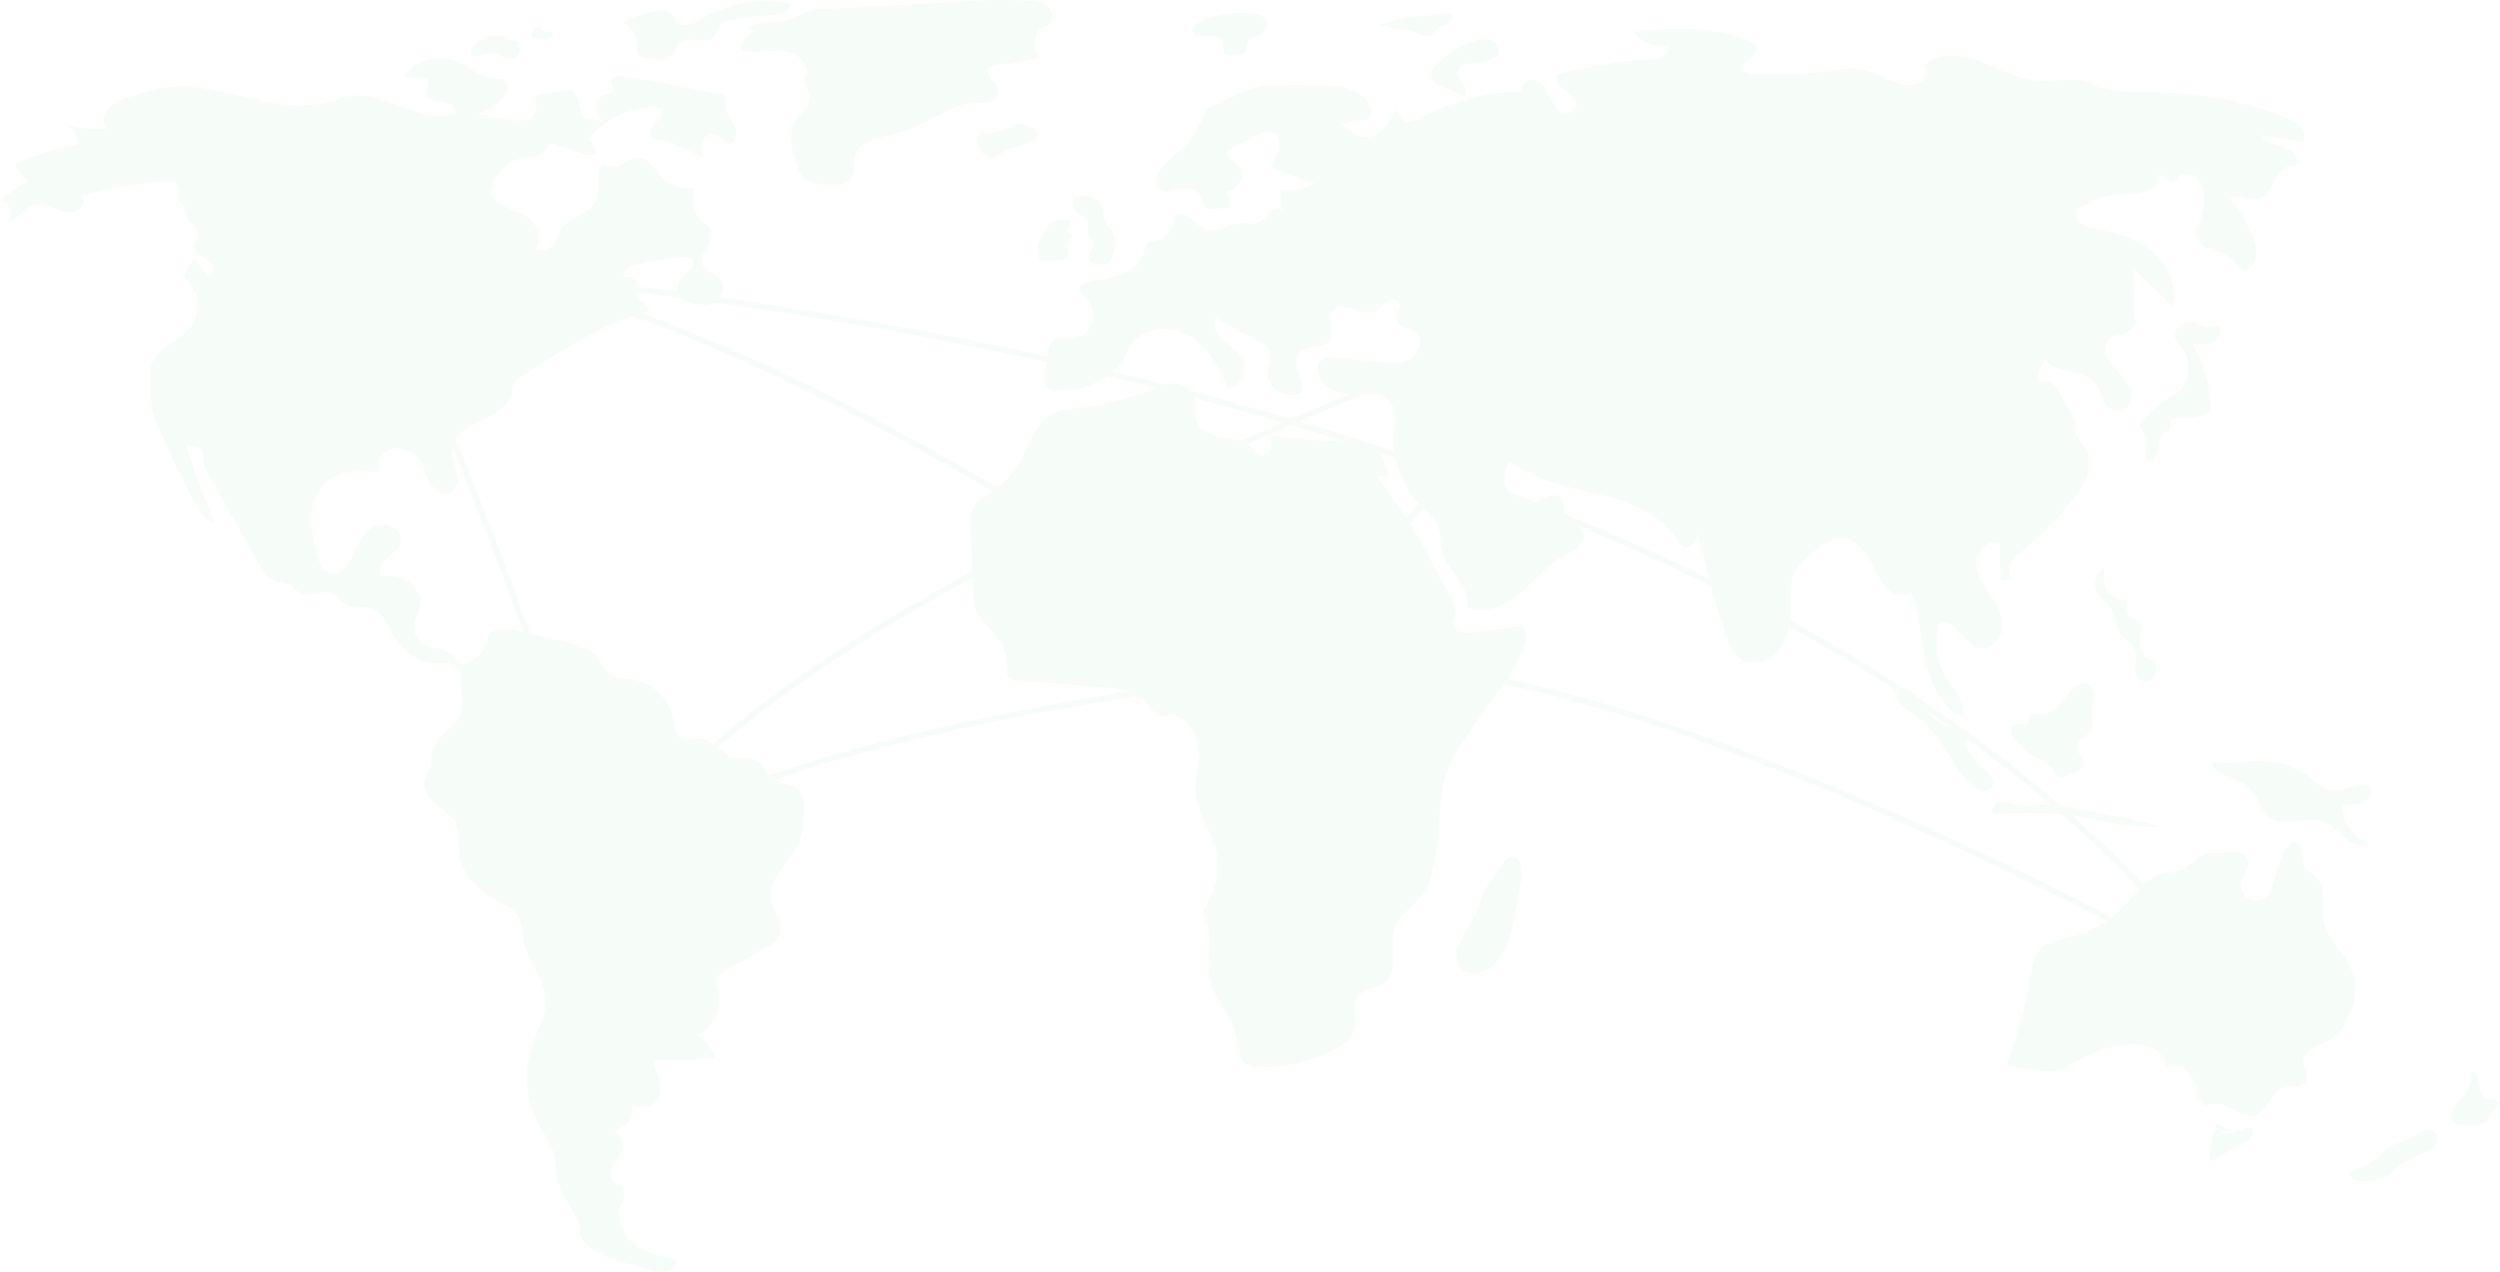 <svg id="undraw_connected_world_wuay" xmlns="http://www.w3.org/2000/svg" width="825.187" height="419.838" viewBox="0 0 825.187 419.838">
  <g id="undraw_connected_world_wuay-2" data-name="undraw_connected_world_wuay" transform="translate(-21.697 -63.952)" opacity="0.05">
    <path id="Path_762" data-name="Path 762" d="M271.659,257.241a27.3,27.3,0,0,0-1.785-6.832,3.092,3.092,0,0,0-1.572-1.936,3.239,3.239,0,0,0-1.56-.017l-8.01,1.226a3.07,3.07,0,0,0-1.827.71c-1.043,1.1-.016,2.864-.048,4.377a4.115,4.115,0,0,1-3.188,3.541,12.051,12.051,0,0,1-5.066-.063l-11.2-1.74a18.467,18.467,0,0,0,8.473-5.654c1.474-1.746,2.258-5.006.128-5.833a5.23,5.23,0,0,0-1.945-.156c-5.074.04-9.067-4.2-13.818-5.982a15.278,15.278,0,0,0-17.194,5.126l5.966.288a2.648,2.648,0,0,1,1.589.424c1.307,1.074-.318,3.138-.134,4.82.239,2.186,3.141,2.652,5.329,2.873s4.963,2,3.91,3.929c-10.995,3.787-22.183-7.4-33.73-6.025-2.922.349-5.682,1.5-8.535,2.219-17.43,4.41-35.449-7.356-53.254-4.864a67.626,67.626,0,0,0-11.625,3.066c-2.423.8-4.951,1.656-6.712,3.5s-2.431,5-.763,6.931a39.008,39.008,0,0,1-13.67-1.3,7.658,7.658,0,0,1,3.937,6.749,81.108,81.108,0,0,0-20.778,6.335,34.992,34.992,0,0,0,4.3,5.729l-9.088,5.839a5.186,5.186,0,0,1,2.872,7.575c3.184-1.416,5.157-5.08,8.561-5.823,2.23-.487,4.5.426,6.615,1.283s4.441,1.688,6.631,1.045,3.806-3.483,2.414-5.293a113.325,113.325,0,0,1,28.786-4.5,3.609,3.609,0,0,1,2.18.414c1.269.88.935,2.782.867,4.325s1.134,3.571,2.513,2.876c-1.623,1.407-.236,4.056,1.321,5.535s3.433,3.521,2.48,5.446c-.249.5-.671.9-.91,1.411-.706,1.5.415,3.24,1.738,4.234s2.943,1.688,3.862,3.064.5,3.784-1.142,3.976l-4.671-5.93a12.16,12.16,0,0,0-3.155,5.979,12.546,12.546,0,0,1,1.551,17.162c-2.119,2.489-5.132,4-7.762,5.944s-5.064,4.707-5.057,7.976c.011,5.648-.45,10.9,1.666,16.132A248.5,248.5,0,0,0,144.645,385.5c1.335,2.387,3.06,5,5.763,5.414q-5.125-12.477-9.228-25.343c1.781.007,3.84.148,4.884,1.592.865,1.195.679,2.82.948,4.27A13.229,13.229,0,0,0,148.7,375.4l16.317,29.065c1.353,2.409,2.9,5,5.489,5.972,1.653.624,3.565.506,5.086,1.4,1.192.7,2,1.954,3.211,2.617,3.437,1.875,8.217-1.721,11.429.518a32.16,32.16,0,0,1,2.349,2.39c2.967,2.569,7.833.851,11.258,2.767,2.207,1.235,3.351,3.706,4.528,5.944,2.949,5.608,7.721,11.1,14.041,11.548,1.985.14,4.013-.236,5.954.205s3.851,2.135,3.539,4.1c-.534,3.37,1.131,7.06.684,10.442-.814,6.161-9.554,8.869-10.3,15.038a34.9,34.9,0,0,1-.229,4.067c-.394,1.621-1.611,2.94-2.044,4.551-.82,3.052,1.367,6.09,3.77,8.144s5.268,3.824,6.582,6.7c1.388,3.038.706,6.581,1.158,9.891.986,7.226,7.227,12.583,13.65,16.037,1.957,1.052,4.058,2.071,5.325,3.9,1.653,2.383,1.488,5.524,2.041,8.371,1.352,6.973,7.222,12.718,7.389,19.819.118,5.047-2.687,9.625-4.363,14.388A33.553,33.553,0,0,0,258.3,591.1a44.57,44.57,0,0,1,3.64,6.408c1.583,4.1,1.069,8.751,2.528,12.891,1.929,5.475,7.23,10,6.723,15.779,2.407,5,7.721,7.453,13.065,8.941l9.577,2.666a12.307,12.307,0,0,0,5.617.655c1.867-.37,3.649-1.92,3.6-3.823-4.7-1.059-9.544-2.185-13.415-5.047s-6.524-7.958-5.055-12.543c.681-2.126,2.13-4.581.753-6.338-.789-1.006-2.231-1.269-3.121-2.186-1.388-1.431-.911-3.836.087-5.562s2.44-3.268,2.842-5.221a5.448,5.448,0,0,0-2.553-5.668,13.541,13.541,0,0,0,4.74-3.041c1.247-1.424,1.822-3.618.842-5.237,2.912.369,6.35.55,8.262-1.678,1.527-1.779,1.422-4.438.819-6.7s-1.623-4.465-1.654-6.809a124.081,124.081,0,0,0,20.131-.683,13.054,13.054,0,0,0-6.121-7.665c3.026-.512,5.782-4.134,6.738-7.05a18.14,18.14,0,0,0,.121-9.1,4.885,4.885,0,0,1-.091-2.385,4.648,4.648,0,0,1,2.394-2.315l15.019-8.625a8.748,8.748,0,0,0,2.4-1.773c1.573-1.848,1.34-4.638.535-6.928s-2.1-4.443-2.407-6.85c-.928-7.2,6.779-12.366,9.38-19.143a28.845,28.845,0,0,0,1.426-8.393c.212-3.052.228-6.6-2.116-8.565-2.247-1.886-5.757-1.465-8.108-3.219-2.155-1.608-2.9-4.731-5.254-6.03-2.138-1.179-4.819-.429-7.2-.984-4.187-.977-6.823-5.8-11.1-6.25-2.413-.252-5.144.927-7.121-.478-1.743-1.238-1.812-3.727-2.144-5.839a16.306,16.306,0,0,0-13.161-13.2c-2.488-.4-5.2-.247-7.312-1.615-2.143-1.384-3.126-3.976-4.809-5.894-2.713-3.09-6.986-4.188-10.989-5.129l-16.282-3.828c-2.89-.68-6.616-1.04-8.167,1.492a11.7,11.7,0,0,0-.966,3.038,9.41,9.41,0,0,1-8.849,6.661,10.465,10.465,0,0,0-6.171-4.775c-1.651-.46-3.418-.511-4.993-1.188a7.014,7.014,0,0,1-3.043-9.729,8.73,8.73,0,0,0-1.492-10.5c-2.769-2.486-6.774-3.086-10.487-2.838-.972-2.122.653-4.516,2.406-6.057s3.88-3.058,4.261-5.36c.6-3.622-4.021-6.373-7.53-5.293s-5.748,4.488-7.229,7.848a23.1,23.1,0,0,1-2.911,5.583c-1.34,1.625-3.5,2.789-5.538,2.268-2.889-.738-4.005-4.171-4.645-7.084-.858-3.908-1.721-7.87-1.541-11.867s1.527-8.1,4.475-10.807c4.8-4.409,12.171-3.977,18.653-3.274a4.737,4.737,0,0,1,.486-6.257,7.114,7.114,0,0,1,6.448-1.584,8.885,8.885,0,0,1,5,2.987c1.842,2.246,2.366,5.278,3.758,7.827s4.523,4.723,7.085,3.356c2.213-1.181,2.565-4.25,2.014-6.7s-1.721-4.828-1.521-7.328c.381-4.772,5.327-7.644,9.692-9.609s9.363-4.608,10.055-9.345a8.522,8.522,0,0,1,.518-2.716,5.327,5.327,0,0,1,1.954-1.838C263.986,335.123,276.938,326.6,291.5,322c.758-.239.846.027,1.618-.161,1.08-.624.365-2.352-.671-3.048s-2.421-1.23-2.683-2.45c-.193-.9.335-1.777.472-2.684a3.351,3.351,0,0,0-4.4-3.4c-1.17-1.549,1.145-3.349,3.016-3.864a81.9,81.9,0,0,1,17.207-2.811,3.1,3.1,0,0,1,1.958.333c.977.677.853,2.23.16,3.2a18.813,18.813,0,0,1-2.633,2.391,7.188,7.188,0,0,0-1.865,7.23c3.038,1.545,6.341,3.136,9.706,2.592s6.351-4.325,4.77-7.344c-1.473-2.812-5.9-3.446-6.657-6.527-.891-3.608,4.217-6.817,3.066-10.35-.5-1.548-2.047-2.459-3.23-3.576a9.7,9.7,0,0,1-2.124-10.76,12.243,12.243,0,0,1-10.737-3.36c-2.568-2.592-4.617-6.681-8.264-6.565-3.347.106-6.229,4.011-9.359,2.82-.77-.293-1.582-.889-2.328-.54a1.923,1.923,0,0,0-.868,1.441c-.8,3.8.573,8.134-1.5,11.42-2.255,3.575-7.471,4.071-10.2,7.295-1.484,1.75-2.059,4.108-3.423,5.954s-4.259,3.018-5.9,1.41a8.127,8.127,0,0,0-2.208-9.882,21.68,21.68,0,0,0-4.876-2.372,28.918,28.918,0,0,1-5.448-3.036,5.365,5.365,0,0,1-2-2.14,4.877,4.877,0,0,1,.137-3.384,13.836,13.836,0,0,1,11.011-9.126c2.179-.3,4.716-.192,6.159-1.853.763-.879,1.164-2.207,2.271-2.564a3.35,3.35,0,0,1,2.1.258l8.135,2.863a5.71,5.71,0,0,0,2.9.479,1.965,1.965,0,0,0,1.7-2.065c-.26-1.351-2.339-2-2.15-3.362a2.245,2.245,0,0,1,.681-1.145,29.085,29.085,0,0,1,23.068-9.109c1.027,1.686-.6,3.683-1.948,5.123s-2.437,4.012-.8,5.12a4.48,4.48,0,0,0,2.166.488,18.912,18.912,0,0,1,5.765,1.749q4.217,1.835,8.272,4.016a10.487,10.487,0,0,1,.209-5.327c.676-1.667,2.6-2.974,4.273-2.325,1.616.625,2.445,2.766,4.167,2.962,2.3.262,3.2-3.132,2.244-5.235s-2.859-3.865-3.017-6.171c-.107-1.556.485-3.486-.758-4.428a3.383,3.383,0,0,0-1.466-.514l-31.034-5.711c-1.843-.339-4.505-.079-4.587,1.793-.046,1.045.888,2.079.474,3.039-.441,1.025-1.891.932-2.946,1.294-1.638.563-2.46,2.508-2.3,4.233a11.779,11.779,0,0,0,1.944,4.77C276.734,258.241,273.678,258.085,271.659,257.241Z" transform="translate(-58.095 -154.774)" fill="#3dc06e"/>
    <path id="Path_763" data-name="Path 763" d="M287.2,228.919a10.049,10.049,0,0,0-11.039,3.306,2.211,2.211,0,0,0-.512,2.329c.613,1.044,2.176.632,3.328.258a8.376,8.376,0,0,1,5.257-.125c1.082.371,2.05,1.028,3.136,1.385a3.158,3.158,0,0,0,3.22-.471,4.193,4.193,0,0,0,.794-3.008,2.419,2.419,0,0,0-.617-1.988,3.16,3.16,0,0,0-1.426-.422,4.911,4.911,0,0,1-2.874-1.679" transform="translate(-98.4 -152.795)" fill="#3dc06e"/>
    <path id="Path_764" data-name="Path 764" d="M303.638,225.126a2.556,2.556,0,0,0-2.471,3.6A10.362,10.362,0,0,0,305.3,229a3.531,3.531,0,0,0,2.888-2.647,6.648,6.648,0,0,1-4.707-.9" transform="translate(-103.645 -152.118)" fill="#3dc06e"/>
    <path id="Path_765" data-name="Path 765" d="M348.872,217.7a47.527,47.527,0,0,0-10.594,3.6,7.96,7.96,0,0,1,5.084,7.995,4.163,4.163,0,0,0,.048,1.977c.389.943,1.517,1.3,2.508,1.539a16.535,16.535,0,0,0,5.5.7,5.6,5.6,0,0,0,4.553-2.782,19.814,19.814,0,0,1,.947-2.238c2.376-3.618,9.434.757,11.985-2.74.9-1.232.816-3.086,1.988-4.063a4.465,4.465,0,0,1,2.043-.78,143.513,143.513,0,0,1,15.522-2.211c2.469-.215,5.687-1.1,5.707-3.579a43,43,0,0,0-27.427,3.69c-3.057,1.531-7.1,4.753-10.046,2.722-1.1-.76-1.048-2.807-2.566-3.662C352.573,216.99,350.519,217.345,348.872,217.7Z" transform="translate(-111.335 -149.891)" fill="#3dc06e"/>
    <path id="Path_766" data-name="Path 766" d="M389.519,223.261l4.365.839A5.657,5.657,0,0,0,388,230.23c4.088,1.366,8.544.037,12.85.218s9.316,3.257,8.581,7.5c-.222,1.284-.964,2.567-.578,3.812a14.193,14.193,0,0,0,1.474,2.3c.9,1.674.182,3.792-.961,5.314s-2.679,2.736-3.682,4.354c-2.495,4.023-1.077,9.224.409,13.718a12.1,12.1,0,0,0,2.326,4.644c2.2,2.341,5.79,2.545,9,2.591,2.339.034,5.018-.081,6.5-1.894,1.931-2.366.581-6.057,1.852-8.833,1.155-2.522,4.1-3.6,6.761-4.371,4.882-1.406,9.858-2.6,14.474-4.724,5.732-2.636,11.089-6.745,17.389-7.084a23.868,23.868,0,0,0,5.281-.371c1.7-.484,3.32-1.956,3.191-3.721-.11-1.508-1.386-2.616-2.383-3.753s-1.78-2.886-.864-4.089l16.513-3.084c-1.171-3.19-2.083-7.391.607-9.468.97-.749,2.27-1.049,3.1-1.954,1.408-1.544.7-4.2-.926-5.516S485.085,214.2,483,214.03a158.475,158.475,0,0,0-21.777.194l-42.544,2.332c-2.855.156-6.151-.083-8.769.891-2.217.825-3.793,2.338-6.328,2.87C398.9,221.3,393.754,220.634,389.519,223.261Z" transform="translate(-121.571 -149.77)" fill="#3dc06e"/>
    <path id="Path_767" data-name="Path 767" d="M487.941,268.362a1.756,1.756,0,0,0-1.271.288,1.6,1.6,0,0,0-.413.98,6.469,6.469,0,0,0,.94,4.631,4.535,4.535,0,0,0,4.151,1.99c1.965-.251,3.414-1.928,5.221-2.746,2.785-1.26,14.612-3.224,6.431-7.644-2.819-1.523-4.641-.179-6.864.825A15.618,15.618,0,0,1,487.941,268.362Z" transform="translate(-141.794 -160.368)" fill="#3dc06e"/>
    <path id="Path_768" data-name="Path 768" d="M578,221.866a4.672,4.672,0,0,0-2.273,1.978,2,2,0,0,0,.749,2.648,2.98,2.98,0,0,0,1.115.177l3.884.116c1.65.049,3.712.4,4.155,1.991.329,1.181-.408,2.7.482,3.542a2.505,2.505,0,0,0,1.321.515,9.005,9.005,0,0,0,3.914.126c2.826-.758,1.341-2.483,2.231-4.019,1.362-2.35,1.126-.928,3.526-2.274,1.772-.995,4.063-2.8,2.583-5.335C597.119,216.923,581.8,219.972,578,221.866Z" transform="translate(-160.195 -150.87)" fill="#3dc06e"/>
    <path id="Path_769" data-name="Path 769" d="M670.71,219.691l-2.256.3a90.853,90.853,0,0,0-15.1,2.891,25.134,25.134,0,0,0,6.613,1.623,20.321,20.321,0,0,1,3.7.527c2.164.644,4.344,2.308,6.435,1.455,1.3-.528,1.719-1.878,2.793-2.593.741-.494,3.553-1.293,3.868-1.792C679.307,218.072,672.663,219.43,670.71,219.691Z" transform="translate(-176.23 -150.911)" fill="#3dc06e"/>
    <path id="Path_770" data-name="Path 770" d="M684.995,232.17a42.3,42.3,0,0,0-8.324,6.1c-1.06,1-2.142,2.235-2.046,3.687.128,1.929,2.183,3.048,3.963,3.8l7.211,3.053c.875-1.233.074-2.935-.83-4.146s-1.978-2.613-1.579-4.071c.456-1.664,2.485-2.231,4.186-2.517,2.772-.467,10.249-.43,9.35-4.9C695.866,227.912,687.777,230.615,684.995,232.17Z" transform="translate(-180.61 -153.139)" fill="#3dc06e"/>
    <path id="Path_771" data-name="Path 771" d="M685.732,600.019a6.881,6.881,0,0,0,.436,6.064,6.143,6.143,0,0,0,6.306,2.179,11.359,11.359,0,0,0,5.855-3.764,20.167,20.167,0,0,0,3.368-5.164,40.319,40.319,0,0,0,2.5-9.133l2.239-11.755c.5-2.627.481-10.682-4.347-8.057-1.319.717-4.373,6.377-5.756,7.982-2.491,2.893-2.821,5.7-4.133,9.2C690.553,591.964,687.252,595.623,685.732,600.019Z" transform="translate(-182.798 -223.125)" fill="#3dc06e"/>
    <path id="Path_772" data-name="Path 772" d="M1005.246,683.03a35.21,35.21,0,0,1-4.588-2.184,38.674,38.674,0,0,0-2.326,12.677l10.812-6.118c1.627-.92,3.47-2.2,3.435-4.067a1.286,1.286,0,0,0-.6-1.17,1.455,1.455,0,0,0-.758-.089,18.294,18.294,0,0,0-4.577,1.471,5.588,5.588,0,0,1-4.668.025" transform="translate(-247.285 -245.983)" fill="#3dc06e"/>
    <path id="Path_773" data-name="Path 773" d="M1074.327,687.192a23.4,23.4,0,0,0-3.467,1.244c-2.481,1.262-4.169,3.66-6.4,5.323a25.4,25.4,0,0,1-7.233,3.314,1.734,1.734,0,0,0,.4,2.555,5.014,5.014,0,0,0,2.856.642c2.623.058,5.386.083,7.684-1.184a24.244,24.244,0,0,0,3.618-2.871,38.3,38.3,0,0,1,9.106-5.149,10.453,10.453,0,0,0,3.174-1.9c2.006-1.977,2.148-5.027-.746-5.7C1080.981,682.924,1076.55,686.471,1074.327,687.192Z" transform="translate(-259.33 -246.511)" fill="#3dc06e"/>
    <path id="Path_774" data-name="Path 774" d="M1108.12,665.524a9.019,9.019,0,0,0-2.76-7.39c-.03,2.722-.112,5.621-1.643,7.872-1.09,1.6-2.8,2.687-4,4.214s-1.725,3.949-.324,5.289a5.254,5.254,0,0,0,3.113,1.072c2.79.328,6.019.511,7.976-1.5,1.068-1.1,1.588-2.73,2.89-3.539a3.517,3.517,0,0,0,1.268-.907c.538-.855-.317-1.982-1.279-2.29s-2.022-.163-2.989-.456-1.854-1.38-1.358-2.26" transform="translate(-267.929 -241.305)" fill="#3dc06e"/>
    <path id="Path_775" data-name="Path 775" d="M1042.851,539.335a12.544,12.544,0,0,1-4.475.264c-2.484-.457-4.417-2.329-6.423-3.864a28.328,28.328,0,0,0-16.552-5.783c-5.449-.1-10.949,1.374-16.3.343.35,1.945,2.014,3.4,3.789,4.271s3.735,1.3,5.52,2.153a13.177,13.177,0,0,1,6.383,6.641,18.76,18.76,0,0,0,1.807,3.972c1.779,2.394,5.151,2.919,8.128,2.724,3.88-.255,7.933-1.371,11.543.075,2.762,1.106,4.738,3.523,7.044,5.4s5.553,3.274,8.2,1.918a13.559,13.559,0,0,1-9.381-13.046c2.6.239,10.076.146,9.674-4.266C1051.467,536.4,1045.082,538.931,1042.851,539.335Z" transform="translate(-247.443 -214.902)" fill="#3dc06e"/>
    <path id="Path_776" data-name="Path 776" d="M991.3,576.767c.461-2.529,2.983-4.762,2.2-7.21-.543-1.693-2.506-2.528-4.283-2.57s-3.523.488-5.3.538a25.815,25.815,0,0,0-3.47.049c-3.528.58-5.7,4.277-9.026,5.592-2.021.8-4.292.647-6.395,1.2-4.772,1.254-7.792,5.764-11.127,9.4a39.71,39.71,0,0,1-20.156,11.754c-2.713.628-5.63,1.03-7.786,2.793-2.856,2.334-3.559,6.334-4.195,9.967a164.6,164.6,0,0,1-8.014,29.419l11.331,1.447a15.405,15.405,0,0,0,6.463-.094,18.762,18.762,0,0,0,4.251-2.264,42.437,42.437,0,0,1,16.579-5.984,17.6,17.6,0,0,1,8.863.621c2.785,1.1,5.174,3.6,5.407,6.59a6.962,6.962,0,0,1,6.958,1.692,12.1,12.1,0,0,1,3.322,6.631c.3,1.55.6,3.408,2.036,4.058,1.174.531,2.52-.041,3.8-.144,4.357-.349,7.971,4.731,12.254,3.856,4.592-.938,5.72-7.816,10.2-9.193,2.573-.791,6.182.171,7.414-2.222,1.086-2.11-1.081-4.544-.857-6.906.275-2.909,3.706-4.143,6.351-5.385,9.119-4.279,13.446-16.551,9.027-25.6-2.618-5.363-7.769-9.585-8.721-15.476-.732-4.533,1.055-9.819-1.835-13.387-1.47-1.815-3.959-2.817-4.834-4.983-.551-1.363-.329-2.91-.626-4.35s-1.553-2.947-2.975-2.573c-4.128,1.084-5.445,13.836-7.656,16.934C997.139,585.673,990.238,582.57,991.3,576.767Z" transform="translate(-229.863 -221.91)" fill="#3dc06e"/>
    <path id="Path_777" data-name="Path 777" d="M913.8,547.707c-1.411-.4-2.951-.785-4.3-.22s-2.141,2.55-1.056,3.534c8.487-.331,17.026-.659,25.441.494,9.7,1.328,19.29,4.617,29.028,3.65a147.647,147.647,0,0,0-16.934-3.929l-9.533-1.821a73.732,73.732,0,0,0-7.741-1.2C923.264,547.769,919.148,549.206,913.8,547.707Z" transform="translate(-228.665 -218.457)" fill="#3dc06e"/>
    <path id="Path_778" data-name="Path 778" d="M923.914,507.959c-.7-.059-1.577-.109-1.942.5-.348.579.05,1.344-.137,1.992-.256.887-1.417,1.113-2.332.993a4.468,4.468,0,0,0-2.715.031,2.3,2.3,0,0,0-.89,2.614,6.728,6.728,0,0,0,1.569,2.5,25.549,25.549,0,0,0,4.071,4.084c2.917,2.153,6.869,3.191,8.706,6.316a4.191,4.191,0,0,0,1.163,1.565c.882.559,2.032.133,2.982-.3l3.328-1.521a3.78,3.78,0,0,0,1.556-1.058c.76-1.032.294-2.5-.345-3.611s-1.455-2.262-1.318-3.536c.244-2.272,3.166-3.141,4.367-5.086,1.211-1.96.422-4.485.562-6.784.163-2.689,1.853-6.187-.866-8.2-2.311-1.708-4.519-.13-6.178,1.755C932,504.19,930.345,508.5,923.914,507.959Z" transform="translate(-230.283 -208.266)" fill="#3dc06e"/>
    <path id="Path_779" data-name="Path 779" d="M951.308,457.978c1.136,2.176,3.506,3.474,4.745,5.593,1.343,2.3,1.19,5.264,2.647,7.491,1.5,2.284,4.5,3.5,5.342,6.095.916,2.836-1.161,6.283.494,8.762a3.678,3.678,0,0,0,5.4.5,3.957,3.957,0,0,0-.163-5.521c-.98-.894-2.387-1.28-3.206-2.324a4.875,4.875,0,0,1-.83-2.022,13.236,13.236,0,0,1,.208-6.344,2.823,2.823,0,0,0,.16-1.659c-.368-1.071-1.818-1.147-2.836-1.644-2.312-1.128-2.255-4.391-1.852-6.931-.269,1.691-6.293-1.185-6.924-2.143-1.253-1.9-.571-5.574-.819-7.677C950.962,451.453,949.919,455.318,951.308,457.978Z" transform="translate(-237.473 -198.466)" fill="#3dc06e"/>
    <path id="Path_780" data-name="Path 780" d="M873.61,501.648c-1.112-1.245-2.787-2.547-4.277-1.8a2.708,2.708,0,0,0-1,3.339,7.349,7.349,0,0,0,2.426,2.892c3.107,2.562,6.452,4.875,9.162,7.853,4.85,5.33,7.42,12.522,12.694,17.432a7.12,7.12,0,0,0,4,2.163c1.537.143,3.262-.841,3.439-2.374.146-1.263-.735-2.394-1.6-3.33-2.049-2.229-4.292-4.28-6.227-6.609a5.553,5.553,0,0,1-1.592-3.324c-.01-1.254,1.133-2.566,2.348-2.256-1.478-.378-2.573-2.839-4.742-3.3-1.812-.387-2.251.735-4.407-.19C879.719,510.383,876.491,504.873,873.61,501.648Z" transform="translate(-220.468 -208.658)" fill="#3dc06e"/>
    <path id="Path_781" data-name="Path 781" d="M991.112,349.149a34.086,34.086,0,0,1-3.475-1.241c-3.054-.917-7.1,1.328-6.688,4.491.271,2.1,2.226,3.518,3.306,5.341,1.6,2.7,1.175,6.132.333,9.159a7.161,7.161,0,0,1-1.155,2.606,8.825,8.825,0,0,1-2.738,1.968,36.61,36.61,0,0,0-10.712,9.1,2.623,2.623,0,0,0-.646,1.219c-.146,1.068.927,1.846,1.534,2.736,1.348,1.979.374,4.641.507,7.031a1.989,1.989,0,0,0,.838,1.744c.813.413,1.775-.288,2.216-1.086,1.461-2.648.36-6.9,3.1-8.175.519-.241,1.147-.343,1.493-.8.549-.723.019-1.793.3-2.657.418-1.3,2.192-1.355,3.553-1.3a20.168,20.168,0,0,0,6.927-.922,4.612,4.612,0,0,0,2.293-1.328,4.988,4.988,0,0,0,.583-3.778,51.205,51.205,0,0,0-6.05-18.461c2.408.308,5.029.574,7.107-.681,1.164-.7,2.559-2.8,1.982-4.235C994.809,347.623,993.158,349.527,991.112,349.149Z" transform="translate(-241.31 -177.366)" fill="#3dc06e"/>
    <path id="Path_782" data-name="Path 782" d="M582.243,390.036a9.276,9.276,0,0,1,.065,4.662c-.507,1.489-2.1,2.732-3.605,2.276-1.168-.354-1.842-1.528-2.672-2.424-4.612-4.979-15.017-2.1-17.866-8.256-1.163-2.514-.372-5.526-1.165-8.179a7.28,7.28,0,0,0-7.373-5.009,15.147,15.147,0,0,0-4.243,1.266,106.98,106.98,0,0,1-28.11,7.031,23.091,23.091,0,0,0-5.4.983c-3.961,1.436-6.667,5.107-8.592,8.854s-3.347,7.8-5.929,11.132c-2.714,3.5-6.516,5.948-10.063,8.6a10.267,10.267,0,0,0-3.319,3.479,10.883,10.883,0,0,0-.666,5.17l.725,21.315c.093,2.742.21,5.581,1.437,8.035,1.532,3.064,4.559,5.07,6.659,7.777a15.232,15.232,0,0,1,3.16,9.727c-.045,1.411-.185,3.08.914,3.966a4.019,4.019,0,0,0,2.247.646l28.833,2.36c5.072.415,10.693,1.1,14,4.962,1.563,1.824,2.818,4.446,5.212,4.642a19.369,19.369,0,0,0,3.053-.419c2.591-.205,4.867,1.761,6.3,3.927a17.424,17.424,0,0,1,2.8,11.18c-.235,2.471-1,4.873-1.167,7.349-.629,9.423,7.36,17.611,7.515,27.054.091,5.554-2.546,10.744-5.116,15.669,4.149,6.285.752,14.655,2.4,22,1.567,6.971,7.38,12.429,8.828,19.426.663,3.2.7,7.145,3.526,8.795a8.037,8.037,0,0,0,3.99.8,52.6,52.6,0,0,0,23.952-5.453c3.493-1.733,7.112-4.321,7.722-8.172.492-3.106-1.083-6.579.52-9.284,1.889-3.188,6.728-2.936,9.508-5.387,4.509-3.977.993-11.561,2.82-17.289,1.642-5.149,7.295-7.884,10.1-12.5a22.217,22.217,0,0,0,2.346-6.359,90.724,90.724,0,0,0,2.387-16.219,97.215,97.215,0,0,1,.734-9.934c3.021-18.769,21.576-31.337,27.6-49.368.575-1.722.846-4.016-.686-4.99a4.387,4.387,0,0,0-2.917-.305l-13.291,1.676a9.15,9.15,0,0,1-4.917-.283c-1.516-.686-2.6-2.6-1.8-4.06,2.257-4.089-2.386-9.256-4.449-13.447A198.428,198.428,0,0,0,618.5,405.409a3.257,3.257,0,0,1-.866-1.881l3.772.126c-1.273-4.569-3.375-9.569-7.814-11.241-2.5-.942-5.271-.616-7.94-.47C598,392.36,589.808,391.206,582.243,390.036Z" transform="translate(-141.199 -182.595)" fill="#3dc06e"/>
    <path id="Path_783" data-name="Path 783" d="M612.006,256.727c2,2.124,4.242,4.377,7.136,4.747,5.112.654,8.787-4.632,11.128-9.224a4.507,4.507,0,0,0,4.7,4.17,9.286,9.286,0,0,0,3.537-1.383,69.688,69.688,0,0,1,33.015-8.535,3.566,3.566,0,0,1,2.723-3.92c2.347-.465,4.461,1.564,5.593,3.671s1.838,4.55,3.637,6.128,5.28,1.509,5.991-.776c.682-2.193-1.6-4.064-3.5-5.357s-3.9-3.686-2.621-5.594c9.7-2.147,19.456-4.3,29.379-4.728a12.3,12.3,0,0,0,4.945-.852c1.513-.743,2.716-2.428,2.309-4.064a11.2,11.2,0,0,1-11.687-4.408c13.769-1.136,28.414-2.1,40.617,4.374,1.464,3.144-6,5.759-4,8.594.637.9,1.913,1.01,3.019,1.031,8.48.157,17.009.312,25.393-.968,3.064-.468,6.159-1.128,9.235-.749,5.124.632,9.506,4.051,14.546,5.165a7.783,7.783,0,0,0,6.081-.724c1.73-1.193,2.473-3.91,1.056-5.462,4.746-4.652,12.623-3.5,18.884-1.272s12.193,5.818,18.819,6.315c4.752.356,9.57-.922,14.266-.11,2.951.511,5.7,1.823,8.581,2.63,5.454,1.525,11.224,1.2,16.888,1.277a118.328,118.328,0,0,1,42.168,8.379,12.537,12.537,0,0,1,4.688,2.77,4.6,4.6,0,0,1,1.047,5.043L915.7,260.868c1.307,2.573,4.689,3.012,7.435,3.9s5.594,3.921,3.943,6.288c-2.976-.947-5.672,2.028-7.176,4.765s-3.335,6.016-6.453,6.182c-2.792.149-6.17-2.228-7.99-.105a54.489,54.489,0,0,1,6.42,10.264c1.8,3.746,3.079,8.467.648,11.838a3.068,3.068,0,0,1-1.64,1.272c-1.985.5-3.275-1.926-4.7-3.4-1.794-1.855-4.507-2.38-6.936-3.25s-4.988-2.581-5.178-5.154c-.118-1.6.727-3.089,1.349-4.569a17.6,17.6,0,0,0,1.338-7.9,8.968,8.968,0,0,0-2.3-5.949c-1.56-1.517-4.253-2-5.927-.609-.781.649-1.407,1.686-2.422,1.725-1.793.069-3.169-3.057-4.612-1.99a4.9,4.9,0,0,1-.666,3.278c-4.3,3.743-10.916,2.16-16.465,3.482a30.9,30.9,0,0,0-7.512,3.281,4.834,4.834,0,0,0-2.147,1.8A3.324,3.324,0,0,0,856,289.99a10.257,10.257,0,0,0,4.259,1.454c6.765,1.281,13.628,3.264,18.969,7.609s8.843,11.528,7.153,18.2l-13.34-12.747q.76,8.028.862,16.1a7.237,7.237,0,0,1-.423,3.1c-.951,2.1-3.529,2.807-5.787,3.271a4.533,4.533,0,0,0-3.48,5.808c.8,2.616,2.8,4.655,4.636,6.687s3.635,4.342,3.875,7.067-1.816,5.8-4.546,5.608c-2.069-.144-3.6-2-4.487-3.873s-1.408-3.968-2.734-5.563c-4.014-4.827-13.03-2.759-16.625-7.906a8.132,8.132,0,0,0-1.682,7.739c1.673-1.047,3.963-.074,5.22,1.447s1.85,3.472,2.837,5.181c1.332,2.306,3.451,4.35,3.637,7.007a22.9,22.9,0,0,0,.05,3.014c.33,1.61,1.691,2.765,2.634,4.111,2.195,3.131,2.086,7.431.672,10.983s-3.956,6.52-6.474,9.4a113.365,113.365,0,0,1-14.1,14.2,14.809,14.809,0,0,0-4,4.027c-.927,1.665-.974,4,.45,5.269-1.019.051-2.846.552-3.864.6a89.805,89.805,0,0,1-.233-12.289c-4.02-1.93-8.348,3.239-7.829,7.668s3.722,7.983,6,11.815c1.668,2.8,2.907,6.069,2.351,9.283s-3.425,6.177-6.673,5.894c-5.167-.451-7.329-7.869-12.446-8.718a2.091,2.091,0,0,0-1.347.134c-.76.417-.892,1.433-.934,2.3-.209,4.247-.391,8.664,1.267,12.58,2.426,5.729,8.692,10.541,7.378,16.621-7.081-3.292-10.763-11.232-12.434-18.86s-1.95-15.635-4.947-22.846c-2.275,2.916-7.058.505-9.136-2.554-1.971-2.9-3.184-6.256-5.1-9.2s-4.841-5.572-8.344-5.733c-3.673-.169-6.858,2.351-9.659,4.732-2.3,1.958-4.668,3.994-6.015,6.7-1.959,3.939-1.447,8.583-1.541,12.981-.1,4.755-1.11,9.772-4.351,13.253s-9.223,4.694-12.8,1.556c-1.866-1.638-2.77-4.085-3.575-6.434a315.009,315.009,0,0,1-9.678-34.549c-.6,2.668-2.944,6.107-5.182,4.536a4.638,4.638,0,0,1-1.194-1.538c-4.175-7.077-11.907-11.321-19.72-13.866s-16.032-3.732-23.758-6.529a60.179,60.179,0,0,1-12.324-6.139,9.692,9.692,0,0,0-.592,9.915,7.9,7.9,0,0,0,8.911,3.729c1.715-.548,3.164-1.739,4.866-2.327s3.987-.3,4.731,1.34c.712,1.57-.365,3.469.17,5.108.814,2.5,4.578,2.689,5.895,4.96.979,1.69.173,3.934-1.225,5.3s-3.264,2.112-4.972,3.061c-5.539,3.08-9.478,8.339-14.32,12.43s-11.671,7.078-17.441,4.454c1.375-6.964-6.92-12.076-8.446-19.009-.5-2.282-.242-4.706-.959-6.929-1.038-3.219-3.894-5.433-6.238-7.873a30.9,30.9,0,0,1-8.475-22.479c.127-2.865.653-5.777,0-8.569s-2.965-5.5-5.83-5.369c-6.544.289-14.787.776-18.22-4.8-1.225-1.991-1.759-4.907.013-6.432,1.25-1.076,3.095-.975,4.736-.813l14.744,1.45c3.448.339,7.176.619,10.135-1.184s4.241-6.588,1.5-8.709c-2-1.55-5.589-1.466-6.171-3.93-.485-2.052,1.787-4.38.56-6.1-.88-1.23-2.857-.888-4.056.033s-2.068,2.27-3.409,2.968c-2.353,1.224-5.164.059-7.695-.733s-5.924-.859-7.152,1.492c-1.373,2.629,1.218,6.074-.145,8.709-1.8,3.483-7.9,1.5-10.433,4.5-2.9,3.438,1.976,8.565,1,12.957a8.066,8.066,0,0,1-7.946-.446A7.718,7.718,0,0,1,587.7,338.1c.242-1.976,1.273-3.993.582-5.86-.558-1.51-2.074-2.408-3.482-3.187l-14.328-7.917c-1.33,2.468.351,5.527,2.455,7.38s4.738,3.249,6.119,5.689a7.467,7.467,0,0,1-2.81,9.844,1.724,1.724,0,0,1-1.42.248,1.981,1.981,0,0,1-.921-1.239c-2.528-6.469-6.324-12.848-12.392-16.227s-14.787-2.685-18.767,3.008c-.945,1.352-1.579,2.893-2.4,4.323-4.374,7.6-13.752,11.192-22.514,10.957a4.47,4.47,0,0,1-2.456-.577c-1.416-.978-1.352-3.053-1.135-4.76l.92-7.245c.185-1.455.452-3.063,1.6-3.971,1.623-1.28,3.965-.472,6.032-.5a7.644,7.644,0,0,0,6.938-5.355,8.614,8.614,0,0,0-2.4-8.567c-.948-.89-2.219-2.008-1.719-3.207a2.651,2.651,0,0,1,1.859-1.252c3.713-1.078,7.636-1.361,11.287-2.633s7.192-3.875,8.056-7.644c.265-1.155.385-2.554,1.423-3.126a4.266,4.266,0,0,1,1.644-.336,8,8,0,0,0,6.864-8.342c1.75-1.223,4.2-.323,5.894.977s3.187,3.018,5.247,3.579c3.838,1.045,7.548-2.354,11.526-2.37,1.673-.007,3.4.585,4.978.018,1.6-.575,2.548-2.163,3.773-3.336s3.373-1.889,4.5-.625l-.963-7.132a14.02,14.02,0,0,0,11.411-2.063l-12.444-4.2a2.706,2.706,0,0,1-1.164-.622c-.9-.974-.006-2.492.73-3.6,1.76-2.649,2.055-7.013-.839-8.332-1.976-.9-4.243.18-6.139,1.238l-9.083,5.064c-.288,1.726,1.823,2.7,3.131,3.868a5.249,5.249,0,0,1-3.423,9.172,6.541,6.541,0,0,1,1.168,5.546l-6.111.439a2.648,2.648,0,0,1-1.982-.387c-.654-.58-.565-1.6-.717-2.459-.366-2.078-2.4-3.534-4.477-3.908a15.746,15.746,0,0,0-6.257.578,3.734,3.734,0,0,1-2.689-.062,2.687,2.687,0,0,1-1.064-1.343c-.9-2.186-.059-4.755,1.389-6.624a36.757,36.757,0,0,1,5.21-4.792,30.369,30.369,0,0,0,9.03-14c3.364-1.41,6.847-3.325,10.211-4.734a31.246,31.246,0,0,1,16.795-3.254l11.393.218c3.373.064,6.837.147,9.956,1.433s5.86,4.067,6.075,7.434a2.282,2.282,0,0,1-.73,2.086,2.692,2.692,0,0,1-1.44.325C616.493,255.833,615.152,256.617,612.006,256.727Z" transform="translate(-147.551 -152.253)" fill="#3dc06e"/>
    <path id="Path_784" data-name="Path 784" d="M520.57,308.745a3.333,3.333,0,0,0,.909-3.353,6.236,6.236,0,0,0-6.457,1.219,10.9,10.9,0,0,0-1.73,2.287c-1.5,2.442-2.821,5.36-1.954,8.09a2.3,2.3,0,0,0,1.052,1.439,2.766,2.766,0,0,0,1.226.192,41.11,41.11,0,0,0,4.934-.3c1.005-.123,2.173-.407,2.561-1.342.511-1.229-.725-2.621-.365-3.9a4.261,4.261,0,0,1,1.053-1.508,1.994,1.994,0,0,0,.621-1.673c-.146-.6-1.066-.943-1.4-.42" transform="translate(-146.923 -168.565)" fill="#3dc06e"/>
    <path id="Path_785" data-name="Path 785" d="M532.2,295.668a13.8,13.8,0,0,0-4.471-.281,1.95,1.95,0,0,0-.953.216,1.59,1.59,0,0,0-.587.85,4.224,4.224,0,0,0,2.459,5.176,5.284,5.284,0,0,1,1.525.613c1.264.981.458,2.987.7,4.569.269,1.777,1.989,3.269,1.674,5.038-.249,1.394-1.737,2.5-1.5,3.893.251,1.461,2.106,1.9,3.584,2.018a4.507,4.507,0,0,0,2.539-.291,3.932,3.932,0,0,0,1.6-2.32,14.874,14.874,0,0,0,.749-5.6,5.313,5.313,0,0,0-.632-2.471,13.77,13.77,0,0,0-1.475-1.69C534.579,302.094,537.562,297.18,532.2,295.668Z" transform="translate(-149.999 -166.576)" fill="#3dc06e"/>
    <path id="Path_786" data-name="Path 786" d="M842.812,559.594S625.88,435.072,532.488,458.666c0,0-197.924,21.3-220.863,68.159,0,0-62.916-196.614-85.855-203.167" transform="translate(-88.162 -172.413)" fill="none" stroke="#3dc06e" stroke-miterlimit="10" stroke-width="2" opacity="0.8"/>
    <path id="Path_787" data-name="Path 787" d="M311.625,526.485c36.374-97,364.064-204.478,364.064-204.478-46.532,11.8-143.2,136.319-143.2,136.319S328.01,309.554,225.77,323.317c0,0,450.246,14.746,617.04,235.936" transform="translate(-88.162 -172.073)" fill="none" stroke="#3dc06e" stroke-miterlimit="10" stroke-width="2" opacity="0.8"/>
    <circle id="Ellipse_468" data-name="Ellipse 468" cx="9.503" cy="9.503" r="9.503" transform="translate(128.106 141.741)" fill="#3dc06e"/>
    <circle id="Ellipse_469" data-name="Ellipse 469" cx="9.503" cy="9.503" r="9.503" transform="translate(213.961 344.909)" fill="#3dc06e"/>
    <circle id="Ellipse_470" data-name="Ellipse 470" cx="9.503" cy="9.503" r="9.503" transform="translate(578.023 140.43)" fill="#3dc06e"/>
    <circle id="Ellipse_471" data-name="Ellipse 471" cx="9.503" cy="9.503" r="9.503" transform="translate(745.146 377.678)" fill="#3dc06e"/>
    <circle id="Ellipse_472" data-name="Ellipse 472" cx="9.503" cy="9.503" r="9.503" transform="translate(434.823 276.749)" fill="#3dc06e"/>
  </g>
</svg>
